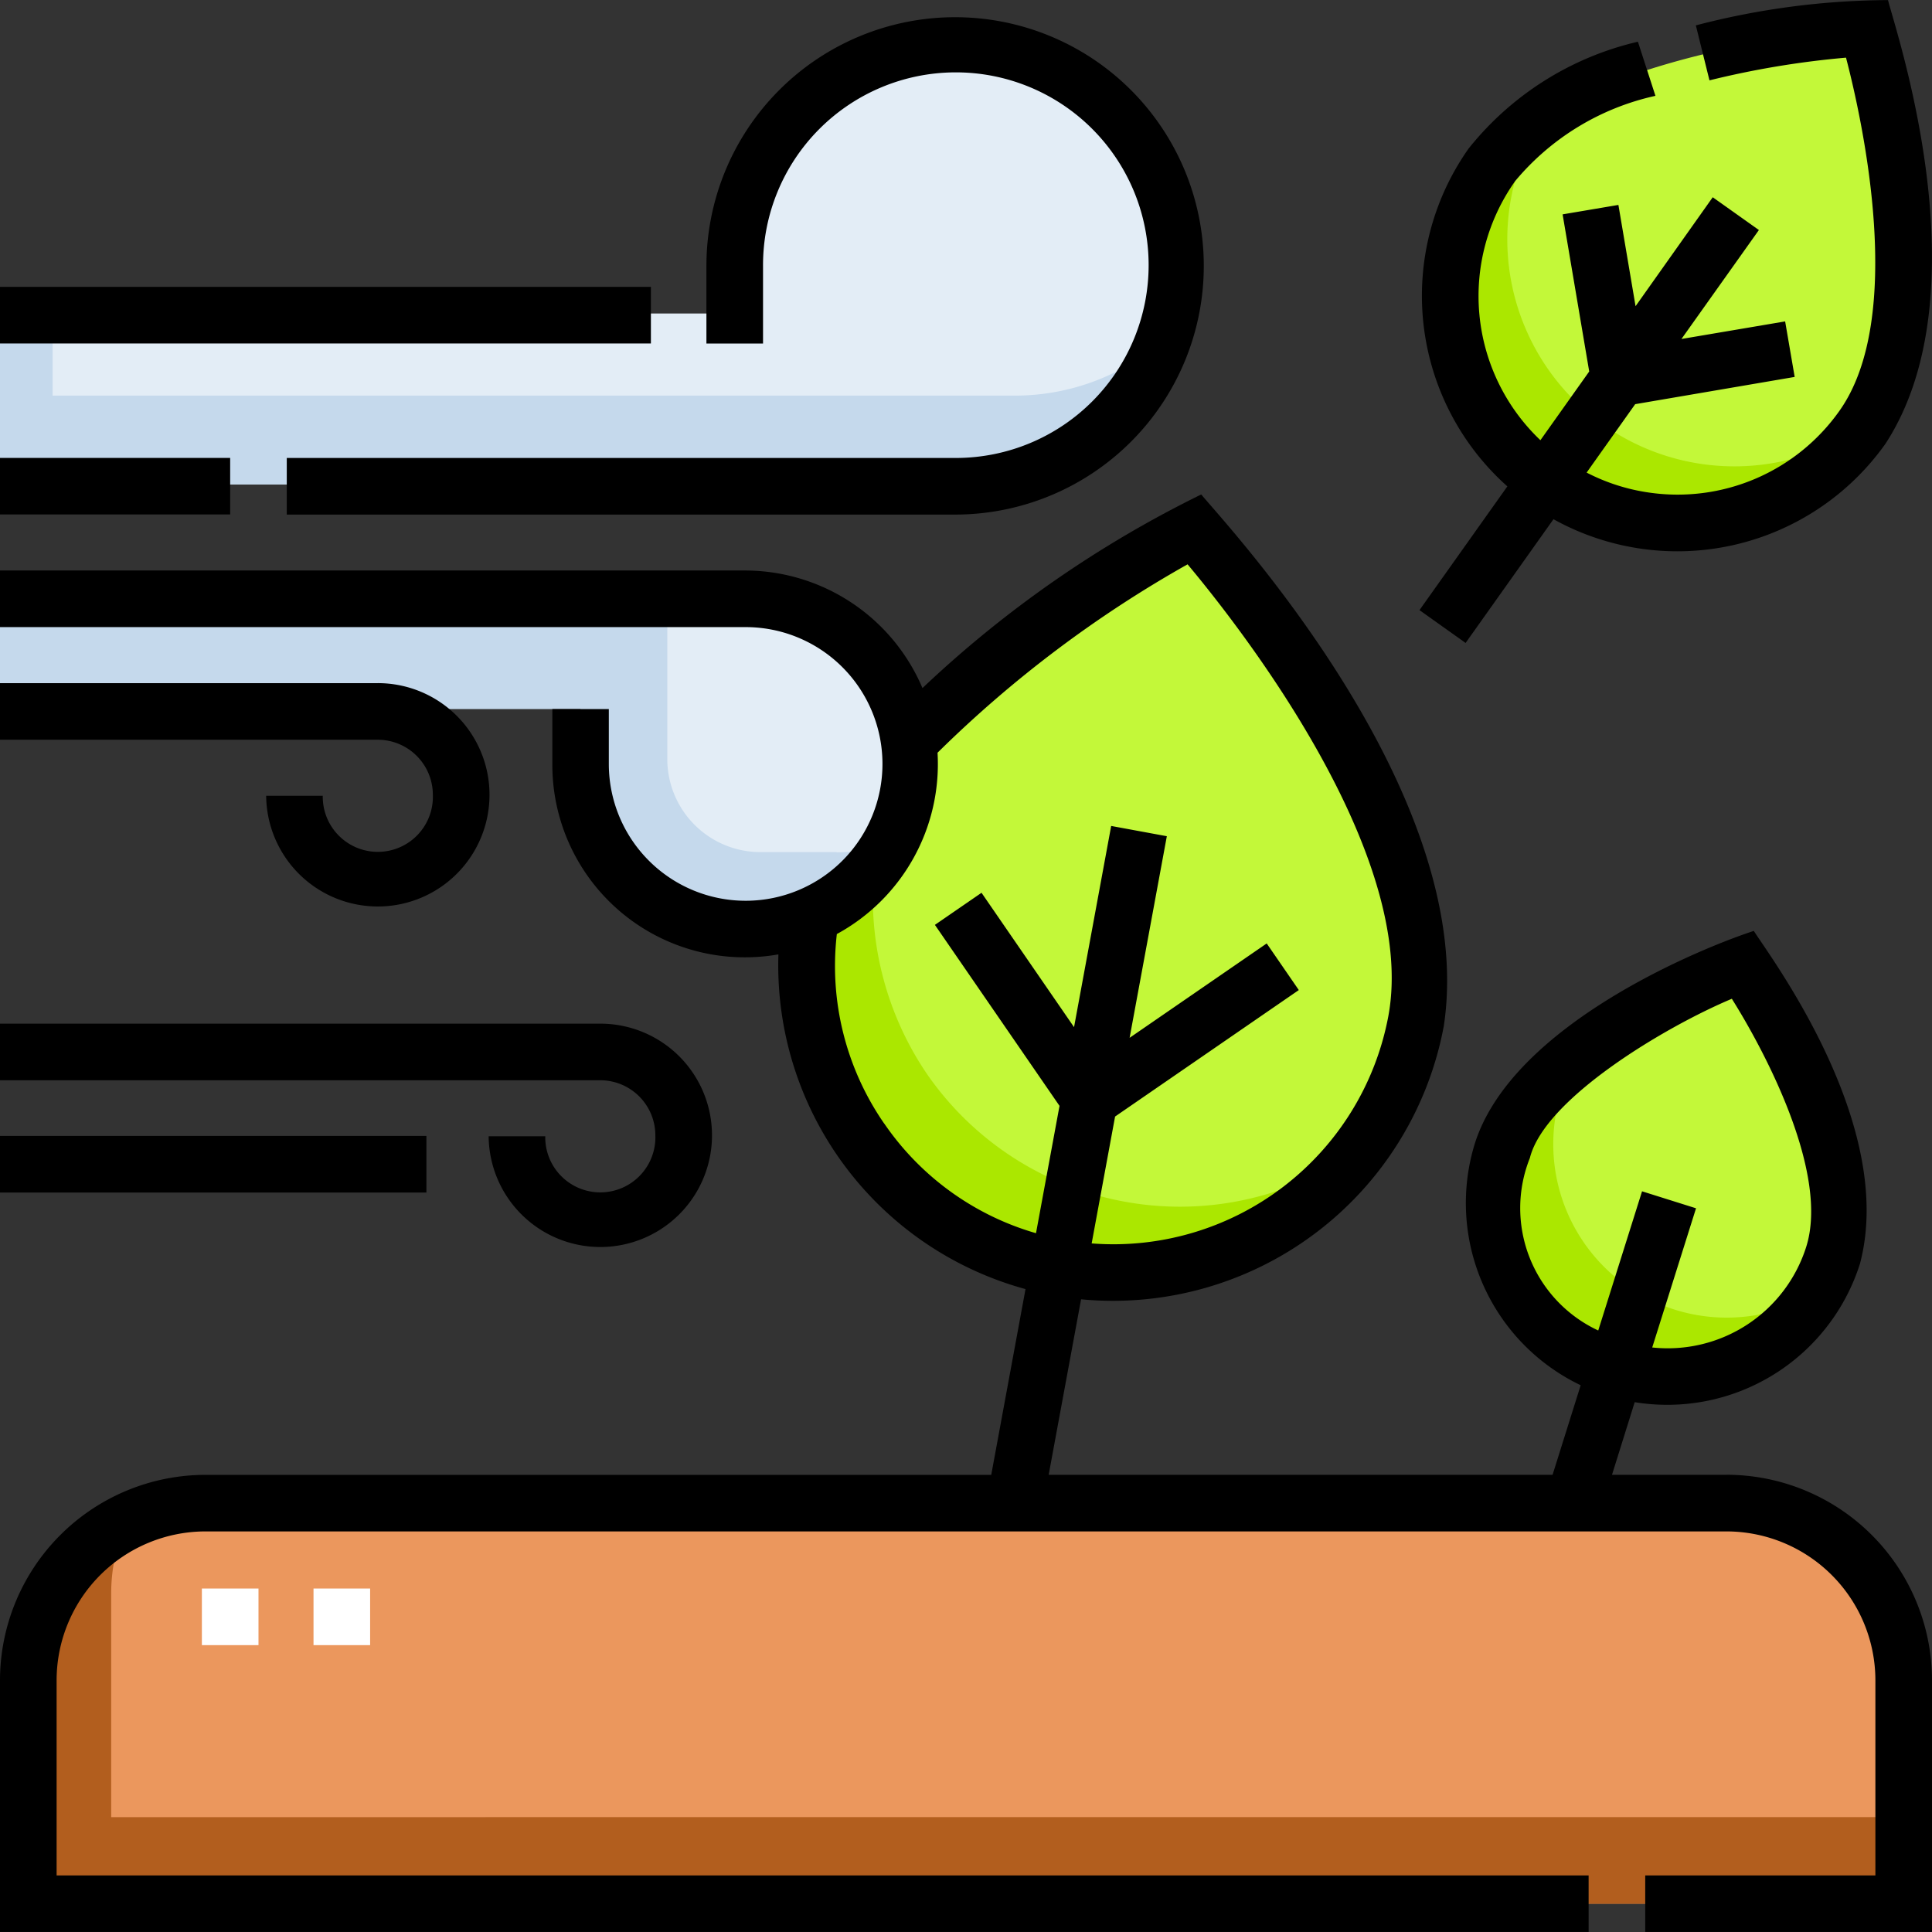 <svg xmlns="http://www.w3.org/2000/svg" width="42.558" height="42.558" viewBox="0 0 42.558 42.558">
  <rect x="0" y="0" width="42.558" height="42.558" fill="#333333" stroke="none"/>
  <g id="hurricane_10936588_1_" data-name="hurricane_10936588 (1)" transform="translate(0 0)">
    <g id="Grupo_1106712" data-name="Grupo 1106712" transform="translate(0 0.659)">
      <g id="Grupo_1106711" data-name="Grupo 1106711" transform="translate(0)">
        <g id="Grupo_1106695" data-name="Grupo 1106695" transform="translate(0)">
          <path id="Trazado_898929" data-name="Trazado 898929" d="M26.2,12.936a5.007,5.007,0,0,1-5.007,5.007H0V14.176H16.184v-1.24a5.007,5.007,0,0,1,10.013,0Z" transform="translate(0 -7.929)" fill="#e3edf6"/>
        </g>
        <g id="Grupo_1106697" data-name="Grupo 1106697" transform="translate(0 6.247)">
          <g id="Grupo_1106696" data-name="Grupo 1106696">
            <path id="Trazado_898930" data-name="Trazado 898930" d="M22.35,84.891H1.159V83.082H0v3.766H21.191a5.009,5.009,0,0,0,4.778-3.506A4.991,4.991,0,0,1,22.35,84.891Z" transform="translate(0 -83.082)" fill="#c5d9ec"/>
          </g>
        </g>
        <g id="Grupo_1106698" data-name="Grupo 1106698" transform="translate(0 12.476)">
          <path id="Trazado_898931" data-name="Trazado 898931" d="M16.52,158.022H0V160.5H12.79v1.248a3.73,3.73,0,1,0,3.73-3.73Z" transform="translate(0 -158.022)" fill="#e3edf6"/>
        </g>
        <g id="Grupo_1106699" data-name="Grupo 1106699" transform="translate(0 12.476)">
          <path id="Trazado_898932" data-name="Trazado 898932" d="M18.429,163.658H16.751a2.052,2.052,0,0,1-2.052-2.052V158.68H1.524v-.657H0v2.483H12.79v1.248a3.731,3.731,0,0,0,7.1,1.609,3.719,3.719,0,0,1-1.458.3Z" transform="translate(0 -158.023)" fill="#c5d9ec"/>
        </g>
        <g id="Grupo_1106700" data-name="Grupo 1106700" transform="translate(17.777 10.994)">
          <path id="Trazado_898933" data-name="Trazado 898933" d="M222.4,140.193a25.582,25.582,0,0,0-6.278,4.67,3.451,3.451,0,0,1-2.152,3.713,6.915,6.915,0,0,0,1.081,5.066,6.768,6.768,0,0,0,12.232-2.61C228.109,146.537,222.4,140.193,222.4,140.193Z" transform="translate(-213.863 -140.193)" fill="#c3f839"/>
        </g>
        <g id="Grupo_1106702" data-name="Grupo 1106702" transform="translate(17.777 18.373)">
          <g id="Grupo_1106701" data-name="Grupo 1106701">
            <path id="Trazado_898934" data-name="Trazado 898934" d="M224.025,236.228a6.773,6.773,0,0,1-7.525-2.645,6.892,6.892,0,0,1-1.146-4.618,3.521,3.521,0,0,1-1.389,1,6.915,6.915,0,0,0,1.081,5.066,6.768,6.768,0,0,0,11.036.163A6.791,6.791,0,0,1,224.025,236.228Z" transform="translate(-213.863 -228.965)" fill="#abe700"/>
          </g>
        </g>
        <g id="Grupo_1106703" data-name="Grupo 1106703" transform="translate(31.913 0.01)">
          <path id="Trazado_898935" data-name="Trazado 898935" d="M393.119,8.053c-1.975.046-7.006.947-8.261,2.993a5,5,0,1,0,8.157,5.794c1.957-2.755.1-8.786.1-8.786Z" transform="translate(-383.933 -8.053)" fill="#c3f839"/>
        </g>
        <g id="Grupo_1106704" data-name="Grupo 1106704" transform="translate(31.913 1.905)">
          <path id="Trazado_898936" data-name="Trazado 898936" d="M389.514,38.5a5,5,0,0,1-3.495-7.657,3.617,3.617,0,0,0-1.161,1.1,5,5,0,1,0,8.157,5.794c.014-.019.027-.04.04-.059A5.021,5.021,0,0,1,389.514,38.5Z" transform="translate(-383.933 -30.842)" fill="#abe700"/>
        </g>
        <g id="Grupo_1106705" data-name="Grupo 1106705" transform="translate(32.915 20.583)">
          <path id="Trazado_898937" data-name="Trazado 898937" d="M401.467,255.558c-1.047.344-4.823,2.2-5.3,4.115a3.82,3.82,0,1,0,7.287,2.293C404.23,259.5,401.467,255.558,401.467,255.558Z" transform="translate(-395.991 -255.558)" fill="#c3f839"/>
        </g>
        <g id="Grupo_1106706" data-name="Grupo 1106706" transform="translate(32.915 22.583)">
          <path id="Trazado_898938" data-name="Trazado 898938" d="M401.757,285.349a3.821,3.821,0,0,1-4.289-4.912,2.51,2.51,0,0,1,.391-.816,4.407,4.407,0,0,0-1.69,2.115,3.819,3.819,0,0,0,6.915,3.116A3.834,3.834,0,0,1,401.757,285.349Z" transform="translate(-395.992 -279.621)" fill="#abe700"/>
        </g>
        <g id="Grupo_1106707" data-name="Grupo 1106707" transform="translate(0.623 32.451)">
          <path id="Trazado_898939" data-name="Trazado 898939" d="M44.909,398.34H11.4a3.9,3.9,0,0,0-3.9,3.9v4.924H48.811v-4.924A3.9,3.9,0,0,0,44.909,398.34Z" transform="translate(-7.5 -398.34)" fill="#eb975d"/>
        </g>
        <g id="Grupo_1106708" data-name="Grupo 1106708" transform="translate(0.623 32.861)">
          <path id="Trazado_898940" data-name="Trazado 898940" d="M9.326,409.777v-4.924a3.886,3.886,0,0,1,.336-1.583A3.9,3.9,0,0,0,7.5,406.761v4.924H48.811v-1.909Z" transform="translate(-7.5 -403.269)" fill="#b25e1e"/>
        </g>
        <g id="Grupo_1106709" data-name="Grupo 1106709" transform="translate(4.447 34.335)">
          <path id="Trazado_898941" data-name="Trazado 898941" d="M53.5,421h1.247v1.247H53.5Z" transform="translate(-53.5 -421.002)" fill="#fff"/>
        </g>
        <g id="Grupo_1106710" data-name="Grupo 1106710" transform="translate(6.906 34.335)">
          <path id="Trazado_898942" data-name="Trazado 898942" d="M83.089,421h1.247v1.247H83.089Z" transform="translate(-83.089 -421.002)" fill="#fff"/>
        </g>
      </g>
    </g>
    <g id="Grupo_1106713" data-name="Grupo 1106713" transform="translate(0 0)">
      <path id="Trazado_898943" data-name="Trazado 898943" d="M38.033,152.63H35.509l.5-1.6a4.452,4.452,0,0,0,4.962-3.049c.817-3.083-2.024-6.824-2.338-7.332-1.134.369-5.31,2.054-6.145,4.682a4.449,4.449,0,0,0,2.331,5.326L34.2,152.63H23.1l.714-3.866a7.412,7.412,0,0,0,7.989-6.014c.781-5.123-4.847-11.106-5.342-11.715A24.791,24.791,0,0,0,20.32,135.3a4.251,4.251,0,0,0-3.909-2.59H0v1.247H16.411a3.014,3.014,0,1,1-3,3.03v-1.225H12.167v1.225a4.24,4.24,0,0,0,4.98,4.179,7.392,7.392,0,0,0,5.443,7.373l-.755,4.092H4.525A4.531,4.531,0,0,0,0,157.156V162.7H34.994v-1.245H1.247v-4.3a3.282,3.282,0,0,1,3.278-3.278H38.033a3.282,3.282,0,0,1,3.278,3.278v4.3h-5.07V162.7h6.317v-5.546a4.53,4.53,0,0,0-4.525-4.525ZM33.7,145.651c.327-1.314,3-2.9,4.449-3.507.8,1.275,2.137,3.88,1.639,5.462a3.2,3.2,0,0,1-3.393,2.219l.965-3.066-1.189-.374-.965,3.066A2.973,2.973,0,0,1,33.7,145.651Zm-14.223-.758a6.1,6.1,0,0,1-1.043-4.175,4.262,4.262,0,0,0,2.218-3.994,25.957,25.957,0,0,1,5.508-4.15c1.151,1.375,5.081,6.385,4.423,9.949a6.163,6.163,0,0,1-6.536,5.01l.516-2.795,4.047-2.786-.707-1.027-3.02,2.079.82-4.441-1.226-.226-.818,4.432-2.038-2.96-1.027.707,2.745,3.987-.518,2.805a6.1,6.1,0,0,1-3.343-2.416Z" transform="translate(0 -120.143)"/>
      <path id="Trazado_898944" data-name="Trazado 898944" d="M377.181,14.163l1.936-2.726a5.62,5.62,0,0,0,7.313-1.662c2.184-3.355.222-9.1.056-9.773a17.031,17.031,0,0,0-4.233.557l.3,1.211a19.621,19.621,0,0,1,3.008-.5c.369,1.417,1.317,5.722-.145,7.78a4.365,4.365,0,0,1-4.195,1.8,4.311,4.311,0,0,1-1.374-.44l1.07-1.507,3.513-.6L384.22,7.08l-2.284.387,1.706-2.4-1.017-.722-1.7,2.4-.378-2.231-1.229.208.586,3.461-1.075,1.514a4.38,4.38,0,0,1-.554-5.711,5.588,5.588,0,0,1,3.088-1.875L380.977.919a6.714,6.714,0,0,0-3.73,2.354,5.625,5.625,0,0,0,.854,7.441l-1.936,2.726Z" transform="translate(-344.897 0)"/>
      <path id="Trazado_898945" data-name="Trazado 898945" d="M86.491,10.03a4.247,4.247,0,1,1,4.263,4.231H76v1.247H90.754a5.478,5.478,0,1,0-5.51-5.478v1.71h1.247Z" transform="translate(-69.683 -4.173)"/>
      <path id="Trazado_898946" data-name="Trazado 898946" d="M0,121.355H5.07V122.6H0Z" transform="translate(0 -111.268)"/>
      <path id="Trazado_898947" data-name="Trazado 898947" d="M0,76.026H14.338v1.247H0Z" transform="translate(0 -69.707)"/>
      <path id="Trazado_898948" data-name="Trazado 898948" d="M9.535,183.513a1.213,1.213,0,1,1-2.425.021H5.863a2.46,2.46,0,1,0,2.459-2.481H0V182.3H8.322a1.214,1.214,0,0,1,1.213,1.212Z" transform="translate(0 -166.005)"/>
      <path id="Trazado_898949" data-name="Trazado 898949" d="M14.436,273.754a1.213,1.213,0,1,1-2.425.021H10.764a2.46,2.46,0,1,0,2.459-2.481H0v1.247H13.224A1.214,1.214,0,0,1,14.436,273.754Z" transform="translate(0 -248.745)"/>
      <path id="Trazado_898950" data-name="Trazado 898950" d="M0,301.034H9.393v1.247H0Z" transform="translate(0 -276.012)"/>
    </g>
  </g>
</svg>
